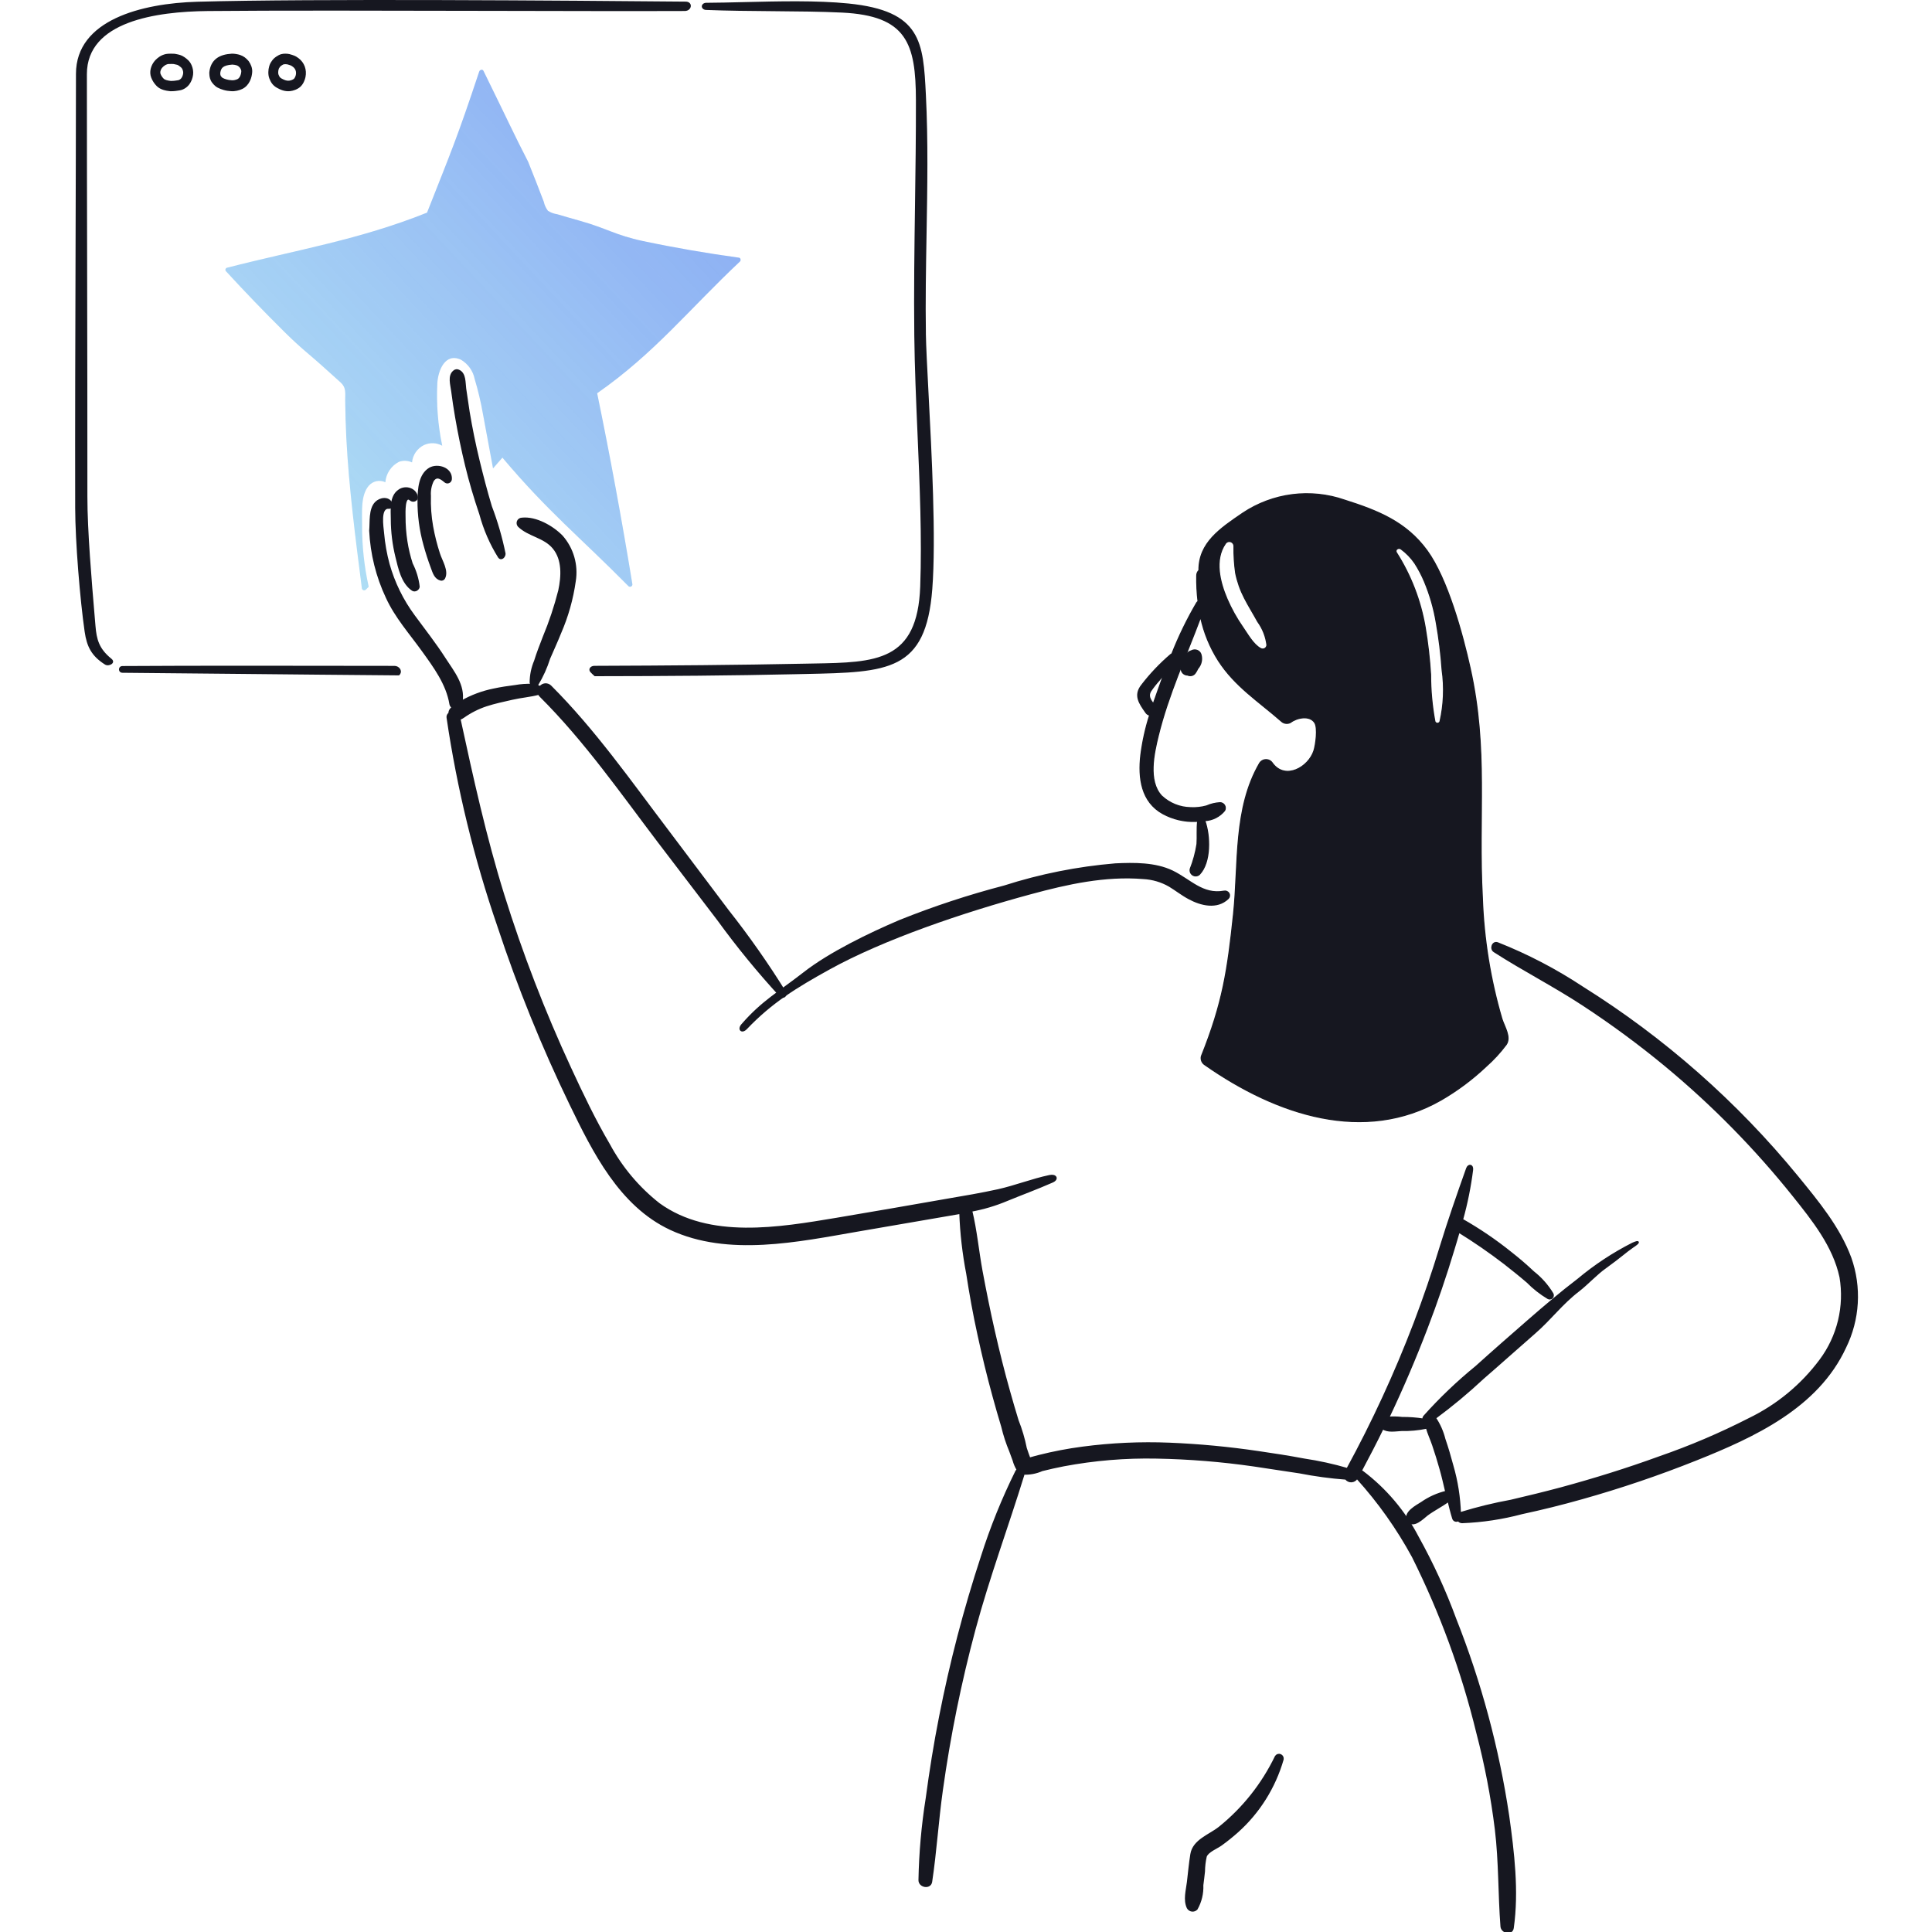 <svg width="284" height="284" viewBox="0 0 284 284" fill="none" xmlns="http://www.w3.org/2000/svg">
<g clip-path="url(#clip0)">
<path d="M173.56 98.243C173.672 97.37 174.079 95.887 175.075 95.603C175.097 95.603 175.097 95.581 175.12 95.581C175.255 95.509 175.405 95.466 175.56 95.457C175.715 95.448 175.869 95.473 176.013 95.53C176.156 95.586 176.284 95.673 176.388 95.784C176.492 95.894 176.569 96.026 176.613 96.17C176.726 96.539 176.742 96.931 176.659 97.308C176.576 97.685 176.397 98.036 176.138 98.33C176.04 98.553 175.918 98.765 175.775 98.964C175.66 99.147 175.48 99.285 175.269 99.353C175.058 99.421 174.829 99.415 174.622 99.335C174.6 99.335 174.6 99.312 174.576 99.312C174.435 99.312 174.295 99.284 174.165 99.229C174.036 99.174 173.92 99.094 173.824 98.994C173.728 98.893 173.655 98.774 173.61 98.645C173.564 98.516 173.547 98.379 173.56 98.243Z" fill="#161720"/>
<path d="M188.534 258.617C187.349 262.725 185.042 266.405 181.882 269.229C181.118 269.911 180.32 270.552 179.491 271.15C178.837 271.626 177.511 272.12 177.23 272.88C177.067 273.61 176.979 274.356 176.969 275.106C176.894 275.771 176.82 276.456 176.727 277.121C176.777 278.339 176.486 279.546 175.886 280.602C175.799 280.691 175.692 280.759 175.575 280.8C175.457 280.841 175.332 280.854 175.209 280.837C175.086 280.821 174.969 280.775 174.866 280.705C174.763 280.634 174.678 280.54 174.616 280.43C174.074 279.27 174.486 277.9 174.635 276.665C174.802 275.296 174.915 273.926 175.138 272.577C175.456 270.543 177.81 269.82 179.248 268.679C182.755 265.869 185.596 262.293 187.563 258.215C187.63 258.109 187.732 258.03 187.85 257.992C187.968 257.954 188.096 257.959 188.211 258.006C188.326 258.053 188.421 258.14 188.48 258.251C188.539 258.362 188.558 258.491 188.534 258.615V258.617Z" fill="#161720" stroke="#161720" stroke-width="0.326" stroke-miterlimit="10"/>
<path d="M168.997 105.125C168.784 105.078 168.594 104.955 168.463 104.779C167.489 103.396 166.631 102.222 167.833 100.703C169.097 99.057 170.529 97.549 172.105 96.204C172.15 96.167 172.202 96.14 172.258 96.127C173.279 93.537 174.497 91.029 175.901 88.628C175.95 88.539 176.023 88.466 176.111 88.416C175.961 87.16 175.897 85.894 175.92 84.628C175.916 84.481 175.942 84.335 175.998 84.199C176.054 84.064 176.138 83.941 176.245 83.841C176.206 79.803 179.372 77.688 182.711 75.418C184.889 73.969 187.368 73.043 189.958 72.713C192.547 72.383 195.177 72.658 197.645 73.515C202.565 75.072 206.686 76.725 209.758 80.917C212.79 85.071 215.003 93.243 216.109 98.223C218.779 110.22 217.253 119.796 217.902 131.968C218.113 138.01 219.081 144 220.782 149.797C221.144 150.932 222.155 152.451 221.411 153.546C220.538 154.716 219.547 155.793 218.455 156.758C216.447 158.659 214.226 160.317 211.837 161.7C200.583 168.141 187.746 163.968 177.122 156.527C176.913 156.399 176.749 156.207 176.656 155.978C176.564 155.75 176.546 155.498 176.607 155.258C179.735 147.432 180.459 142.683 181.337 134.3C182.1 126.935 181.299 118.841 185.152 112.208C185.251 112.042 185.391 111.906 185.558 111.811C185.726 111.716 185.914 111.667 186.106 111.667C186.297 111.667 186.486 111.716 186.653 111.811C186.82 111.906 186.96 112.042 187.06 112.208C188.948 114.745 192.362 112.784 193.144 110.361C193.411 109.534 193.774 107.016 193.261 106.228C192.498 105.056 190.567 105.52 189.713 106.19C189.498 106.31 189.251 106.357 189.008 106.326C188.764 106.295 188.537 106.187 188.359 106.017C185.002 103.076 181.55 100.903 179.105 97.115C177.86 95.163 176.975 93 176.492 90.731C174.337 96.516 171.724 102.152 170.255 108.171C169.626 110.747 168.71 114.804 170.751 116.996C171.912 118.088 173.435 118.705 175.023 118.727C175.807 118.769 176.593 118.684 177.351 118.476C177.984 118.197 178.663 118.034 179.354 117.996C179.487 117.998 179.618 118.034 179.733 118.102C179.848 118.17 179.944 118.266 180.011 118.382C180.078 118.498 180.114 118.63 180.116 118.764C180.118 118.899 180.085 119.031 180.021 119.149C179.664 119.588 179.22 119.946 178.717 120.201C178.215 120.456 177.664 120.602 177.102 120.63C177.904 122.822 178.018 126.764 176.321 128.533C176.192 128.655 176.026 128.731 175.85 128.75C175.674 128.77 175.497 128.731 175.344 128.64C175.192 128.549 175.073 128.411 175.005 128.246C174.937 128.081 174.923 127.898 174.967 127.725C175.43 126.548 175.763 125.323 175.958 124.072C176.034 122.956 175.92 121.842 176.054 120.726C175.958 120.726 175.863 120.746 175.767 120.746C174.087 120.806 172.422 120.414 170.942 119.611C167.756 117.861 167.318 114.342 167.699 111.016C167.95 109.016 168.384 107.044 168.997 105.125ZM205.275 81.244C207.392 84.57 208.826 88.291 209.492 92.185C209.883 94.496 210.15 96.826 210.293 99.165C210.292 101.474 210.503 103.779 210.922 106.049C210.948 106.13 210.999 106.201 211.067 106.251C211.136 106.302 211.218 106.329 211.303 106.329C211.388 106.329 211.471 106.302 211.539 106.251C211.608 106.201 211.658 106.13 211.684 106.049C212.244 103.57 212.348 101.008 211.99 98.492C211.827 96.158 211.54 93.834 211.132 91.531C210.787 89.458 210.204 87.432 209.396 85.494C208.999 84.548 208.521 83.639 207.966 82.778C207.418 81.979 206.74 81.278 205.961 80.706C205.599 80.418 204.989 80.783 205.275 81.244ZM180.364 88.032C180.994 89.491 181.767 90.882 182.672 92.185C183.375 93.185 184.217 94.762 185.324 95.339C185.416 95.389 185.519 95.415 185.624 95.413C185.729 95.412 185.832 95.385 185.923 95.333C186.014 95.281 186.091 95.207 186.146 95.117C186.201 95.027 186.233 94.925 186.239 94.82C186.088 93.574 185.622 92.389 184.885 91.378C184.256 90.224 183.549 89.108 182.939 87.917C182.339 86.761 181.903 85.526 181.642 84.248C181.454 82.93 181.371 81.599 181.394 80.268C181.39 80.118 181.337 79.974 181.245 79.857C181.153 79.74 181.026 79.655 180.883 79.616C180.739 79.578 180.587 79.586 180.449 79.641C180.311 79.696 180.194 79.795 180.116 79.922C178.476 82.302 179.315 85.571 180.364 88.032ZM169.531 103.452C169.969 102.184 170.427 100.915 170.885 99.645C170.94 99.476 171.004 99.309 171.076 99.146C170.865 99.434 170.637 99.703 170.408 99.991C169.951 100.493 169.531 101.026 169.149 101.588C168.71 102.299 169.11 102.876 169.531 103.452Z" fill="#161720" stroke="#161720" stroke-width="0.163" stroke-miterlimit="10"/>
<path d="M174.81 132.04C173.799 131.507 172.902 130.789 171.93 130.2C170.755 129.52 169.426 129.128 168.058 129.059C162.451 128.599 156.882 129.832 151.523 131.286C141.529 133.99 129.856 137.946 121.809 142.4C117.023 145.049 113.377 147.277 109.681 151.158C109.051 151.821 108.536 151.306 109.127 150.644C112.083 147.239 114.525 145.933 118.206 143.062C122 140.1 127.797 137.299 132.28 135.389C137.278 133.382 142.406 131.692 147.632 130.329C152.923 128.631 158.402 127.538 163.957 127.073C166.704 126.944 169.813 126.907 172.33 128.121C174.907 129.372 176.755 131.654 179.921 131.084C180.044 131.053 180.175 131.061 180.293 131.108C180.411 131.155 180.51 131.238 180.575 131.344C180.639 131.45 180.666 131.574 180.652 131.696C180.637 131.819 180.581 131.933 180.492 132.022C178.89 133.568 176.544 132.979 174.81 132.04Z" fill="#161720" stroke="#161720" stroke-width="0.326" stroke-miterlimit="10"/>
<path d="M73.359 81.865C72.153 79.939 71.229 77.814 70.623 75.569C69.826 73.219 69.116 70.842 68.528 68.412C67.956 66.062 67.471 63.686 67.056 61.293C66.843 60.03 66.64 58.748 66.484 57.486C66.363 56.545 65.952 55.266 66.726 54.615C66.823 54.517 66.946 54.455 67.076 54.438C67.207 54.421 67.339 54.45 67.454 54.52C68.354 54.94 68.25 56.222 68.371 57.141C68.528 58.269 68.701 59.399 68.873 60.528C69.272 62.919 69.757 65.312 70.328 67.666C70.882 69.943 71.471 72.22 72.146 74.46C73 76.698 73.672 79.016 74.155 81.386C74.172 81.807 73.687 82.324 73.359 81.865Z" fill="#161720" stroke="#161720" stroke-width="0.326" stroke-miterlimit="10"/>
<path d="M66.264 70.417C66.26 70.515 66.229 70.609 66.175 70.689C66.12 70.769 66.045 70.831 65.957 70.868C65.869 70.906 65.773 70.916 65.68 70.899C65.586 70.882 65.5 70.837 65.43 70.771C64.833 70.269 64.179 69.803 63.617 70.64C63.275 71.337 63.125 72.116 63.183 72.894C63.137 74.404 63.246 75.914 63.509 77.4C63.755 78.764 64.094 80.109 64.524 81.423C64.85 82.453 65.829 83.939 65.267 84.98C65.218 85.064 65.144 85.13 65.056 85.167C64.968 85.204 64.87 85.21 64.778 85.185C63.98 84.962 63.763 84.179 63.49 83.435C63.074 82.336 62.712 81.199 62.403 80.064C61.807 77.927 61.514 75.713 61.534 73.49C61.57 71.907 61.661 69.803 63.183 68.891C64.343 68.239 66.354 68.853 66.264 70.417Z" fill="#161720" stroke="#161720" stroke-width="0.326" stroke-miterlimit="10"/>
<path d="M59.728 79.589C59.901 80.701 60.163 81.799 60.513 82.877C61.052 83.939 61.397 85.074 61.533 86.236C61.514 86.59 61.022 86.942 60.65 86.695C59.12 85.67 58.688 83.46 58.296 81.887C57.842 80.047 57.612 78.168 57.609 76.283C57.609 75.011 57.353 72.995 58.668 72.111C58.895 71.945 59.168 71.839 59.457 71.803C59.747 71.766 60.041 71.802 60.31 71.906C60.579 72.009 60.811 72.177 60.981 72.391C61.152 72.605 61.254 72.856 61.278 73.119C61.276 73.212 61.244 73.303 61.185 73.38C61.127 73.457 61.045 73.518 60.949 73.553C60.853 73.589 60.748 73.599 60.646 73.581C60.544 73.564 60.45 73.52 60.375 73.455C59.316 72.553 59.453 75.487 59.453 75.894C59.447 77.13 59.539 78.365 59.728 79.589Z" fill="#161720" stroke="#161720" stroke-width="0.326" stroke-miterlimit="10"/>
<path d="M55.263 73.9C55.877 73.266 57.125 73.074 57.528 74.017C57.646 74.268 57.51 74.67 57.164 74.632C55.704 74.498 56.22 77.476 56.299 78.378C56.434 79.917 56.704 81.441 57.106 82.933C57.875 85.674 59.138 88.253 60.832 90.541C62.366 92.635 63.963 94.653 65.365 96.842C66.633 98.802 68.228 100.724 67.842 103.144C69.319 102.305 70.921 101.708 72.586 101.374C73.648 101.144 74.699 100.991 75.771 100.856C76.569 100.713 77.381 100.655 78.191 100.683C78.097 100.59 78.036 100.468 78.018 100.337C78.024 99.248 78.246 98.17 78.671 97.167C79.036 95.976 79.497 94.822 79.939 93.67C80.867 91.442 81.631 89.15 82.225 86.811C82.666 84.736 82.815 82.258 81.38 80.528C80.016 78.876 77.749 78.742 76.271 77.32C76.187 77.232 76.131 77.121 76.109 77.001C76.087 76.882 76.1 76.758 76.146 76.645C76.193 76.533 76.271 76.437 76.372 76.368C76.472 76.299 76.591 76.261 76.712 76.258C78.748 76.028 81.207 77.43 82.59 78.854C83.367 79.74 83.939 80.787 84.265 81.919C84.591 83.052 84.664 84.242 84.477 85.406C84.109 88.034 83.385 90.6 82.326 93.034C81.827 94.283 81.25 95.532 80.712 96.78C80.29 98.119 79.71 99.403 78.984 100.604C78.923 100.683 78.841 100.743 78.748 100.777C78.979 100.833 79.204 100.91 79.421 101.007C79.503 100.893 79.61 100.799 79.733 100.73C79.856 100.661 79.992 100.619 80.133 100.608C80.273 100.597 80.415 100.616 80.547 100.665C80.679 100.713 80.8 100.79 80.9 100.889C87.387 107.365 92.695 114.973 98.225 122.255C101.144 126.116 104.057 129.985 106.964 133.86C110.006 137.713 112.827 141.735 115.415 145.907C115.461 145.994 115.475 146.094 115.454 146.191C115.433 146.287 115.378 146.372 115.3 146.432C115.222 146.492 115.125 146.522 115.026 146.517C114.928 146.513 114.835 146.473 114.763 146.406C111.488 142.846 108.423 139.099 105.581 135.185C102.681 131.4 99.78 127.596 96.9 123.811C91.329 116.472 86.009 108.827 79.459 102.311C79.355 102.216 79.274 102.098 79.224 101.965C77.937 102.311 76.554 102.408 75.247 102.715C73.981 103.004 72.694 103.272 71.465 103.675C70.273 104.071 69.147 104.641 68.122 105.366C67.942 105.498 67.743 105.602 67.532 105.674C69.419 114.378 71.316 123.024 73.966 131.535C76.68 140.227 79.961 148.732 83.787 156.995C85.556 160.818 87.379 164.642 89.51 168.273C91.331 171.654 93.829 174.623 96.848 176.996C104.279 182.376 114.595 180.569 123.009 179.168C128.425 178.264 133.86 177.304 139.277 176.362C141.754 175.94 144.252 175.517 146.708 174.979C149.282 174.402 151.741 173.423 154.295 172.885C155.217 172.693 155.525 173.326 154.66 173.692C152.201 174.768 150.414 175.402 148.034 176.381C146.336 177.097 144.565 177.626 142.752 177.957C143.46 180.859 143.731 183.913 144.269 186.833C144.825 189.811 145.421 192.79 146.093 195.729C146.766 198.688 147.496 201.628 148.322 204.548C148.725 205.97 149.128 207.392 149.571 208.814C150.098 210.138 150.502 211.507 150.78 212.905C150.858 213.156 150.953 213.386 151.03 213.636C151.126 213.905 151.222 214.155 151.318 214.424C151.798 214.289 152.261 214.155 152.733 214.039C154.852 213.504 157.001 213.093 159.168 212.81C163.39 212.253 167.652 212.06 171.907 212.233C176.273 212.412 180.627 212.823 184.949 213.463C187.196 213.789 189.443 214.136 191.673 214.558C193.834 214.88 195.972 215.348 198.069 215.961C201.843 209.037 205.147 201.866 207.961 194.499C209.363 190.811 210.637 187.084 211.784 183.317C212.955 179.493 214.337 175.536 215.676 171.77C215.887 171.194 216.464 171.252 216.384 171.962C216.071 174.442 215.576 176.895 214.905 179.302C217.427 180.732 219.83 182.364 222.088 184.182C223.221 185.066 224.316 186.008 225.373 187.006C226.5 187.888 227.457 188.967 228.197 190.191C228.244 190.277 228.262 190.376 228.248 190.474C228.234 190.571 228.189 190.661 228.12 190.73C228.05 190.799 227.96 190.844 227.863 190.858C227.766 190.872 227.667 190.854 227.581 190.806C226.472 190.145 225.453 189.344 224.547 188.423C223.452 187.479 222.319 186.579 221.167 185.676C218.999 184.013 216.749 182.461 214.425 181.026C214.175 181.891 213.925 182.756 213.656 183.622C212.485 187.523 211.166 191.385 209.7 195.208C207.99 199.685 206.107 204.085 204.052 208.408C204.736 208.353 205.423 208.367 206.104 208.45C207.159 208.442 208.212 208.521 209.254 208.686C209.24 208.605 209.243 208.522 209.263 208.443C209.284 208.363 209.321 208.289 209.372 208.225C211.724 205.594 214.28 203.153 217.016 200.924C219.551 198.637 222.125 196.389 224.7 194.142C227.081 192.066 229.481 190.03 231.999 188.109C234.46 186.05 237.147 184.278 240.008 182.825C241.069 182.364 240.951 182.633 239.95 183.286C238.99 183.939 238.144 184.746 235.955 186.321C234.649 187.244 233.323 188.704 232.055 189.684C229.52 191.625 227.983 193.796 225.583 195.89C223.047 198.099 220.55 200.348 217.995 202.557C215.755 204.651 213.395 206.615 210.927 208.436C211.565 209.386 212.032 210.439 212.31 211.549C212.752 212.836 213.135 214.144 213.482 215.449C214.148 217.743 214.522 220.112 214.596 222.5C214.654 222.457 214.719 222.425 214.788 222.405C217.196 221.665 219.646 221.068 222.125 220.617C224.584 220.041 227.042 219.445 229.481 218.792C234.36 217.467 239.182 215.968 243.926 214.239C248.455 212.673 252.87 210.792 257.137 208.609C261.269 206.61 264.86 203.644 267.605 199.963C268.9 198.23 269.83 196.251 270.339 194.147C270.847 192.043 270.924 189.858 270.563 187.724C269.583 183.151 266.51 179.309 263.649 175.735C258.065 168.754 251.783 162.362 244.901 156.657C241.006 153.436 236.934 150.434 232.705 147.665C228.459 144.878 223.927 142.572 219.663 139.826C219.087 139.46 219.452 138.404 220.143 138.673C224.505 140.4 228.676 142.574 232.589 145.162C244.569 152.665 255.246 162.07 264.201 173.008C267.178 176.658 270.327 180.441 271.986 184.924C272.739 187.053 273.059 189.31 272.927 191.564C272.795 193.818 272.214 196.022 271.218 198.048C267.145 206.848 257.83 211.132 249.321 214.532C243.827 216.727 238.221 218.628 232.526 220.229C229.606 221.055 226.667 221.785 223.71 222.419C220.842 223.184 217.898 223.629 214.932 223.745C214.82 223.747 214.71 223.719 214.612 223.665C214.515 223.611 214.433 223.533 214.375 223.437C214.314 223.486 214.241 223.518 214.164 223.532C214.087 223.545 214.007 223.539 213.933 223.515C213.859 223.49 213.792 223.447 213.738 223.39C213.685 223.332 213.646 223.263 213.626 223.187C213.357 222.323 213.146 221.458 212.935 220.591C211.936 221.34 210.783 221.897 209.766 222.647C209.176 223.108 207.653 224.684 206.981 223.454C206.385 222.359 208.286 221.379 208.978 220.937C210.075 220.17 211.306 219.616 212.608 219.304C212.339 218.17 212.089 217.036 211.763 215.903C211.437 214.731 211.071 213.559 210.687 212.425C210.399 211.562 209.979 210.697 209.743 209.813L209.625 209.871C208.444 210.114 207.239 210.223 206.034 210.196C205.15 210.235 203.978 210.485 203.249 209.927C202.211 212.061 201.116 214.155 200.003 216.249C200.09 216.267 200.174 216.299 200.251 216.345C203.649 218.907 206.432 222.196 208.396 225.971C210.543 229.831 212.386 233.852 213.908 237.998C217.597 247.308 220.207 257.01 221.687 266.915C222.436 272.275 223.128 278.006 222.359 283.4C222.225 284.379 220.804 284.052 220.727 283.189C220.362 278.423 220.477 273.678 219.901 268.912C219.311 264.117 218.399 259.367 217.173 254.695C214.997 245.74 211.821 237.059 207.704 228.815C205.443 224.656 202.696 220.779 199.521 217.267C199.498 217.245 199.479 217.219 199.465 217.191C199.444 217.212 199.43 217.238 199.426 217.267C199.348 217.404 199.237 217.518 199.103 217.6C198.969 217.683 198.816 217.73 198.659 217.737C198.503 217.745 198.346 217.713 198.205 217.644C198.064 217.575 197.942 217.472 197.851 217.344C195.562 217.17 193.285 216.862 191.032 216.421C188.785 216.096 186.537 215.73 184.29 215.403C179.561 214.722 174.795 214.337 170.018 214.25C165.439 214.157 160.862 214.537 156.361 215.384C155.285 215.596 154.23 215.827 153.176 216.092C152.324 216.472 151.396 216.65 150.464 216.61C150.466 216.644 150.46 216.677 150.445 216.707C148.101 224.315 145.316 231.789 143.241 239.494C141.153 247.271 139.55 255.17 138.439 263.145C137.806 267.621 137.537 272.137 136.865 276.613C136.711 277.594 135.174 277.321 135.174 276.383C135.25 272.361 135.605 268.348 136.236 264.374C136.774 260.363 137.409 256.382 138.195 252.404C139.751 244.432 141.804 236.565 144.342 228.849C145.711 224.538 147.407 220.337 149.414 216.283C149.464 216.195 149.537 216.122 149.625 216.072C149.351 215.631 149.144 215.152 149.01 214.65C148.857 214.209 148.685 213.786 148.53 213.344C148.033 212.162 147.635 210.941 147.34 209.694C146.898 208.214 146.457 206.716 146.053 205.217C145.228 202.219 144.497 199.2 143.844 196.168C143.191 193.208 142.653 190.211 142.193 187.215C141.624 184.267 141.283 181.28 141.174 178.28C136.141 179.146 131.115 180.011 126.096 180.876C117.299 182.394 107.062 184.603 98.571 180.64C91.177 177.182 87.258 169.286 83.878 162.311C79.772 153.831 76.23 145.089 73.275 136.143C69.842 126.175 67.341 115.909 65.804 105.478C65.786 105.364 65.802 105.248 65.85 105.143C65.898 105.038 65.975 104.949 66.073 104.888C66.069 104.757 66.093 104.626 66.143 104.504C66.192 104.382 66.266 104.272 66.361 104.18C66.437 104.103 66.514 104.046 66.591 103.969C66.496 103.929 66.413 103.865 66.35 103.785C66.286 103.704 66.244 103.609 66.226 103.508C65.746 100.53 63.845 97.974 62.116 95.573C60.272 93.017 58.197 90.692 56.873 87.81C55.426 84.736 54.597 81.406 54.433 78.011C54.551 76.763 54.321 74.86 55.263 73.9Z" fill="#161720" stroke="#161720" stroke-width="0.326" stroke-miterlimit="10"/>
<path fill-rule="evenodd" clip-rule="evenodd" d="M136.2 34.535C136.115 39.4 136.03 44.261 136.104 49.032L136.101 49.035C136.13 50.901 136.293 54.007 136.488 57.729C136.958 66.681 137.616 79.195 137.045 86.583C136.108 98.705 130.616 98.82 118.371 99.075C117.828 99.086 117.271 99.098 116.701 99.111C107.826 99.312 97.834 99.392 87.414 99.4C87.377 99.364 87.329 99.321 87.275 99.272C87.141 99.151 86.966 98.993 86.8 98.812C86.407 98.382 86.789 97.878 87.372 97.876C98.189 97.841 108.649 97.754 118.137 97.562C118.612 97.552 119.079 97.544 119.538 97.536C128.76 97.379 134.87 97.274 135.27 86.213C135.53 79.035 135.198 71.307 134.869 63.666C134.659 58.794 134.451 53.957 134.399 49.321C134.326 42.879 134.416 36.446 134.506 30.015C134.577 24.927 134.648 19.839 134.638 14.749C134.622 6.343 133.272 2.315 123.783 1.851C120.702 1.701 117.196 1.672 113.626 1.643C110.302 1.616 106.922 1.588 103.778 1.461C103.612 1.454 103.455 1.395 103.341 1.297C103.227 1.198 103.164 1.068 103.165 0.933C103.167 0.798 103.232 0.669 103.347 0.572C103.463 0.475 103.62 0.418 103.787 0.412C105.524 0.403 107.418 0.357 109.386 0.309C114.482 0.185 120.071 0.049 124.705 0.513C135.465 1.593 135.712 6.164 136.104 13.957C136.444 20.665 136.322 27.605 136.2 34.535ZM57.989 97.883C58.644 97.884 59.173 98.537 58.82 99.09C58.766 99.175 58.71 99.241 58.654 99.28C50.66 99.217 42.776 99.137 35.296 99.062C29.214 99.001 23.398 98.942 18.007 98.897C17.318 98.892 17.318 97.91 18.007 97.906C29.134 97.839 41.616 97.858 54.453 97.878C55.629 97.88 56.808 97.882 57.989 97.883ZM29.008 0.256C45.786 -0.221 83.962 0.086 100.794 0.239L100.792 0.237C101.896 0.249 101.741 1.611 100.658 1.616C93.683 1.645 83.135 1.621 72.015 1.597C56.643 1.562 40.176 1.526 30.538 1.622C22.986 1.697 12.772 3.141 12.772 10.903C12.772 20.585 12.791 30.267 12.81 39.95C12.831 50.969 12.852 61.989 12.846 73.008C12.843 77.965 13.483 85.505 13.93 90.77C13.968 91.211 14.004 91.636 14.038 92.042C14.202 93.948 14.53 95.34 16.372 96.827C17.133 97.442 16.008 98.049 15.433 97.686C13.448 96.431 12.76 95.046 12.444 92.86C11.762 88.139 11.061 79.605 11.052 74.668C11.027 61.986 11.067 49.306 11.107 36.627C11.133 28.036 11.16 19.445 11.167 10.854C11.167 2.926 20.834 0.488 29.008 0.256Z" fill="#161720"/>
<path d="M33.351 39.361C43.639 36.721 52.836 35.242 62.778 31.255C62.777 31.245 62.778 31.235 62.781 31.226C62.784 31.216 62.789 31.207 62.797 31.2C66.362 22.166 67.168 20.364 70.449 10.502C70.541 10.247 70.945 10.139 71.074 10.429C74.683 17.768 75.578 19.792 77.635 23.777C78.427 25.724 79.182 27.69 79.936 29.658C80.039 30.139 80.247 30.593 80.544 30.987C80.962 31.253 81.433 31.427 81.924 31.497C83.011 31.825 84.115 32.133 85.203 32.443C89.236 33.572 90.437 34.566 94.542 35.439C99.2 36.423 103.913 37.228 108.625 37.879C108.883 37.916 108.938 38.279 108.773 38.443C101.301 45.461 96.206 51.938 87.781 57.806C89.696 67.11 91.42 76.456 92.954 85.844C92.969 85.914 92.961 85.987 92.932 86.053C92.903 86.118 92.853 86.173 92.791 86.209C92.728 86.246 92.656 86.261 92.584 86.255C92.512 86.248 92.444 86.22 92.389 86.173C85.135 78.835 80.537 75.209 73.854 67.271L72.474 68.855C71.996 66.216 71.498 63.558 71.004 60.917C70.697 59.157 70.286 57.416 69.774 55.703C69.657 55.121 69.417 54.569 69.072 54.083C68.726 53.597 68.282 53.188 67.767 52.881C65.41 51.789 64.398 54.501 64.288 56.304C64.13 59.392 64.372 62.488 65.005 65.517C64.597 65.291 64.14 65.165 63.672 65.149C63.205 65.134 62.74 65.228 62.317 65.426C61.83 65.668 61.413 66.029 61.107 66.475C60.8 66.922 60.615 67.438 60.568 67.975C60.272 67.834 59.949 67.753 59.62 67.738C59.292 67.722 58.963 67.772 58.654 67.884C58.088 68.173 57.606 68.601 57.255 69.127C56.904 69.653 56.695 70.259 56.647 70.888C56.238 70.693 55.775 70.639 55.331 70.735C54.887 70.83 54.489 71.07 54.199 71.416C52.983 72.818 53.241 75.422 53.223 77.132C53.207 80.2 53.534 83.259 54.199 86.255L53.757 86.692C53.709 86.735 53.65 86.763 53.586 86.773C53.522 86.784 53.457 86.776 53.398 86.751C53.339 86.726 53.288 86.685 53.251 86.633C53.215 86.58 53.194 86.519 53.191 86.455C52.252 79.117 51.294 71.78 50.908 64.388C50.816 62.531 50.761 60.674 50.743 58.817C50.743 57.743 50.908 56.978 50.064 56.213C49.386 55.613 48.721 55.011 48.039 54.393C45.297 51.898 44.441 51.393 41.808 48.79C38.882 45.894 36.028 42.932 33.248 39.904C33.204 39.868 33.171 39.821 33.152 39.768C33.133 39.715 33.128 39.658 33.139 39.603C33.149 39.548 33.174 39.496 33.212 39.453C33.249 39.411 33.297 39.379 33.351 39.361Z" fill="#BCF0F5"/>
<path d="M33.351 39.361C43.639 36.721 52.836 35.242 62.778 31.255C62.777 31.245 62.778 31.235 62.781 31.226C62.784 31.216 62.789 31.207 62.797 31.2C66.362 22.166 67.168 20.364 70.449 10.502C70.541 10.247 70.945 10.139 71.074 10.429C74.683 17.768 75.578 19.792 77.635 23.777C78.427 25.724 79.182 27.69 79.936 29.658C80.039 30.139 80.247 30.593 80.544 30.987C80.962 31.253 81.433 31.427 81.924 31.497C83.011 31.825 84.115 32.133 85.203 32.443C89.236 33.572 90.437 34.566 94.542 35.439C99.2 36.423 103.913 37.228 108.625 37.879C108.883 37.916 108.938 38.279 108.773 38.443C101.301 45.461 96.206 51.938 87.781 57.806C89.696 67.11 91.42 76.456 92.954 85.844C92.969 85.914 92.961 85.987 92.932 86.053C92.903 86.118 92.853 86.173 92.791 86.209C92.728 86.246 92.656 86.261 92.584 86.255C92.512 86.248 92.444 86.22 92.389 86.173C85.135 78.835 80.537 75.209 73.854 67.271L72.474 68.855C71.996 66.216 71.498 63.558 71.004 60.917C70.697 59.157 70.286 57.416 69.774 55.703C69.657 55.121 69.417 54.569 69.072 54.083C68.726 53.597 68.282 53.188 67.767 52.881C65.41 51.789 64.398 54.501 64.288 56.304C64.13 59.392 64.372 62.488 65.005 65.517C64.597 65.291 64.14 65.165 63.672 65.149C63.205 65.134 62.74 65.228 62.317 65.426C61.83 65.668 61.413 66.029 61.107 66.475C60.8 66.922 60.615 67.438 60.568 67.975C60.272 67.834 59.949 67.753 59.62 67.738C59.292 67.722 58.963 67.772 58.654 67.884C58.088 68.173 57.606 68.601 57.255 69.127C56.904 69.653 56.695 70.259 56.647 70.888C56.238 70.693 55.775 70.639 55.331 70.735C54.887 70.83 54.489 71.07 54.199 71.416C52.983 72.818 53.241 75.422 53.223 77.132C53.207 80.2 53.534 83.259 54.199 86.255L53.757 86.692C53.709 86.735 53.65 86.763 53.586 86.773C53.522 86.784 53.457 86.776 53.398 86.751C53.339 86.726 53.288 86.685 53.251 86.633C53.215 86.58 53.194 86.519 53.191 86.455C52.252 79.117 51.294 71.78 50.908 64.388C50.816 62.531 50.761 60.674 50.743 58.817C50.743 57.743 50.908 56.978 50.064 56.213C49.386 55.613 48.721 55.011 48.039 54.393C45.297 51.898 44.441 51.393 41.808 48.79C38.882 45.894 36.028 42.932 33.248 39.904C33.204 39.868 33.171 39.821 33.152 39.768C33.133 39.715 33.128 39.658 33.139 39.603C33.149 39.548 33.174 39.496 33.212 39.453C33.249 39.411 33.297 39.379 33.351 39.361Z" fill="url(#paint0_linear)" fill-opacity="0.5"/>
<path fill-rule="evenodd" clip-rule="evenodd" d="M34.146 9.496C34.332 9.5 34.634 9.551 34.761 9.595C34.961 9.664 35.075 9.734 35.275 9.962C35.438 10.213 35.475 10.389 35.47 10.484C35.442 11.052 35.188 11.499 34.913 11.63C34.666 11.748 34.314 11.819 34.118 11.802C34.086 11.799 34.055 11.796 34.026 11.794C33.702 11.766 33.566 11.754 33.3 11.676C33.072 11.609 32.898 11.544 32.727 11.452C32.728 11.452 32.729 11.453 32.729 11.453C32.729 11.453 32.713 11.443 32.683 11.418C32.65 11.39 32.611 11.354 32.572 11.312C32.533 11.271 32.5 11.23 32.475 11.196C32.454 11.168 32.446 11.153 32.446 11.152C32.409 11.071 32.4 11.031 32.395 10.993C32.391 10.967 32.387 10.932 32.384 10.875C32.382 10.838 32.38 10.808 32.379 10.772C32.378 10.758 32.377 10.744 32.376 10.727C32.438 10.255 32.595 10.019 32.788 9.87C33.017 9.692 33.422 9.543 34.146 9.496ZM35.286 8.077C34.971 7.968 34.471 7.889 34.124 7.889C34.108 7.889 34.092 7.889 34.075 7.89C33.2 7.944 32.409 8.132 31.805 8.599C31.169 9.09 30.862 9.794 30.772 10.612C30.767 10.656 30.766 10.7 30.768 10.744C30.77 10.776 30.771 10.808 30.773 10.841C30.785 11.116 30.799 11.416 30.986 11.826C31.088 12.047 31.256 12.258 31.4 12.411C31.544 12.565 31.745 12.748 31.964 12.866C32.269 13.03 32.557 13.133 32.848 13.218C33.271 13.341 33.55 13.366 33.877 13.394C33.909 13.396 33.942 13.399 33.975 13.402C34.522 13.451 35.163 13.292 35.606 13.08C36.662 12.575 37.035 11.383 37.075 10.565C37.105 9.985 36.87 9.451 36.582 9.026C36.565 9.001 36.547 8.977 36.528 8.955C36.162 8.526 35.818 8.261 35.286 8.077Z" fill="#161720"/>
<path fill-rule="evenodd" clip-rule="evenodd" d="M41.702 9.456C41.818 9.424 42.091 9.424 42.236 9.46C42.347 9.487 42.392 9.503 42.463 9.527C42.503 9.541 42.551 9.557 42.624 9.58C42.727 9.613 42.801 9.649 42.858 9.683C42.92 9.719 42.969 9.755 43.046 9.813L43.049 9.815C43.425 10.095 43.589 10.518 43.487 11.014C43.47 11.095 43.432 11.218 43.373 11.34C43.311 11.467 43.25 11.547 43.209 11.583C43.073 11.704 42.764 11.832 42.495 11.861C42.15 11.898 41.825 11.783 41.39 11.542C41.258 11.469 41.186 11.402 41.131 11.333C41.072 11.256 41.008 11.143 40.931 10.94C40.914 10.895 40.892 10.786 40.895 10.621C40.898 10.463 40.922 10.318 40.949 10.228C40.974 10.147 40.988 10.105 40.997 10.081C41.001 10.07 41.003 10.065 41.004 10.063L41.005 10.062C41.007 10.057 41.013 10.047 41.044 10.002C41.047 9.996 41.052 9.989 41.056 9.982C41.084 9.942 41.121 9.886 41.167 9.815C41.166 9.816 41.166 9.816 41.166 9.816C41.166 9.816 41.182 9.794 41.225 9.754C41.271 9.713 41.329 9.666 41.397 9.62C41.544 9.519 41.665 9.466 41.702 9.456ZM42.564 7.956C42.228 7.874 41.716 7.858 41.34 7.961C41.094 8.028 40.826 8.175 40.611 8.323C40.403 8.465 40.138 8.681 39.969 8.946C39.933 9.002 39.905 9.043 39.878 9.083C39.873 9.091 39.868 9.098 39.863 9.106C39.833 9.15 39.794 9.209 39.756 9.277C39.672 9.429 39.622 9.578 39.569 9.756C39.492 10.009 39.45 10.306 39.445 10.594C39.44 10.874 39.47 11.212 39.587 11.519C39.694 11.802 39.825 12.074 40.016 12.319C40.211 12.569 40.444 12.758 40.72 12.911C41.228 13.193 41.865 13.479 42.639 13.397C43.106 13.347 43.721 13.141 44.141 12.765C44.59 12.365 44.825 11.727 44.903 11.344C45.133 10.229 44.729 9.182 43.88 8.55C43.876 8.547 43.871 8.543 43.865 8.539C43.706 8.42 43.454 8.232 43.036 8.1C43.01 8.092 42.981 8.082 42.949 8.071C42.855 8.039 42.733 7.998 42.564 7.956Z" fill="#161720"/>
<path fill-rule="evenodd" clip-rule="evenodd" d="M25.526 9.412C26.035 9.51 26.116 9.532 26.275 9.645C26.638 9.903 26.742 10.002 26.827 10.215C26.917 10.442 26.945 10.614 26.921 10.804C26.89 11.056 26.797 11.297 26.658 11.488C26.547 11.639 26.338 11.766 26.219 11.785C26.139 11.797 26.068 11.809 26 11.82C25.729 11.865 25.524 11.899 25.136 11.901C24.878 11.873 24.643 11.832 24.447 11.771C24.236 11.705 24.123 11.632 24.071 11.578C23.845 11.346 23.705 11.136 23.594 10.847C23.523 10.664 23.551 10.303 23.842 9.951C23.959 9.809 24.17 9.638 24.333 9.548C24.379 9.522 24.467 9.483 24.565 9.451C24.613 9.436 24.654 9.425 24.686 9.418C24.71 9.414 24.722 9.412 24.724 9.412C24.738 9.412 24.753 9.412 24.767 9.411C24.984 9.396 25.097 9.397 25.19 9.4C25.212 9.401 25.239 9.402 25.27 9.403C25.338 9.406 25.425 9.41 25.526 9.412ZM24.69 7.903C25.028 7.881 25.234 7.89 25.401 7.897C25.471 7.9 25.535 7.902 25.598 7.902C25.643 7.902 25.689 7.907 25.734 7.916C25.77 7.923 25.806 7.929 25.841 7.936C26.294 8.022 26.678 8.095 27.112 8.404C27.491 8.673 27.927 8.987 28.189 9.646C28.347 10.043 28.444 10.482 28.38 10.996C28.318 11.488 28.137 11.979 27.834 12.393C27.534 12.805 27.003 13.191 26.437 13.278C26.376 13.287 26.315 13.297 26.253 13.308C25.958 13.357 25.636 13.411 25.099 13.411C25.074 13.411 25.049 13.41 25.025 13.407C24.709 13.375 24.355 13.32 24.019 13.216C23.689 13.113 23.322 12.944 23.031 12.646C22.677 12.283 22.42 11.902 22.227 11.404C21.903 10.566 22.182 9.628 22.72 8.975C22.965 8.677 23.324 8.39 23.636 8.218C23.778 8.139 23.954 8.066 24.124 8.011C24.276 7.962 24.484 7.908 24.69 7.903Z" fill="#161720"/>
</g>
<defs>
<linearGradient id="paint0_linear" x1="115.875" y1="-36.028" x2="-2.479" y2="75.059" gradientUnits="userSpaceOnUse">
<stop stop-color="#3131F1"/>
<stop offset="1" stop-color="#3131F1" stop-opacity="0"/>
</linearGradient>
<clipPath id="clip0">
<rect width="284" height="284" fill="white" transform="matrix(-1 0 0 1 284 0)"/>
</clipPath>
</defs>
</svg>

